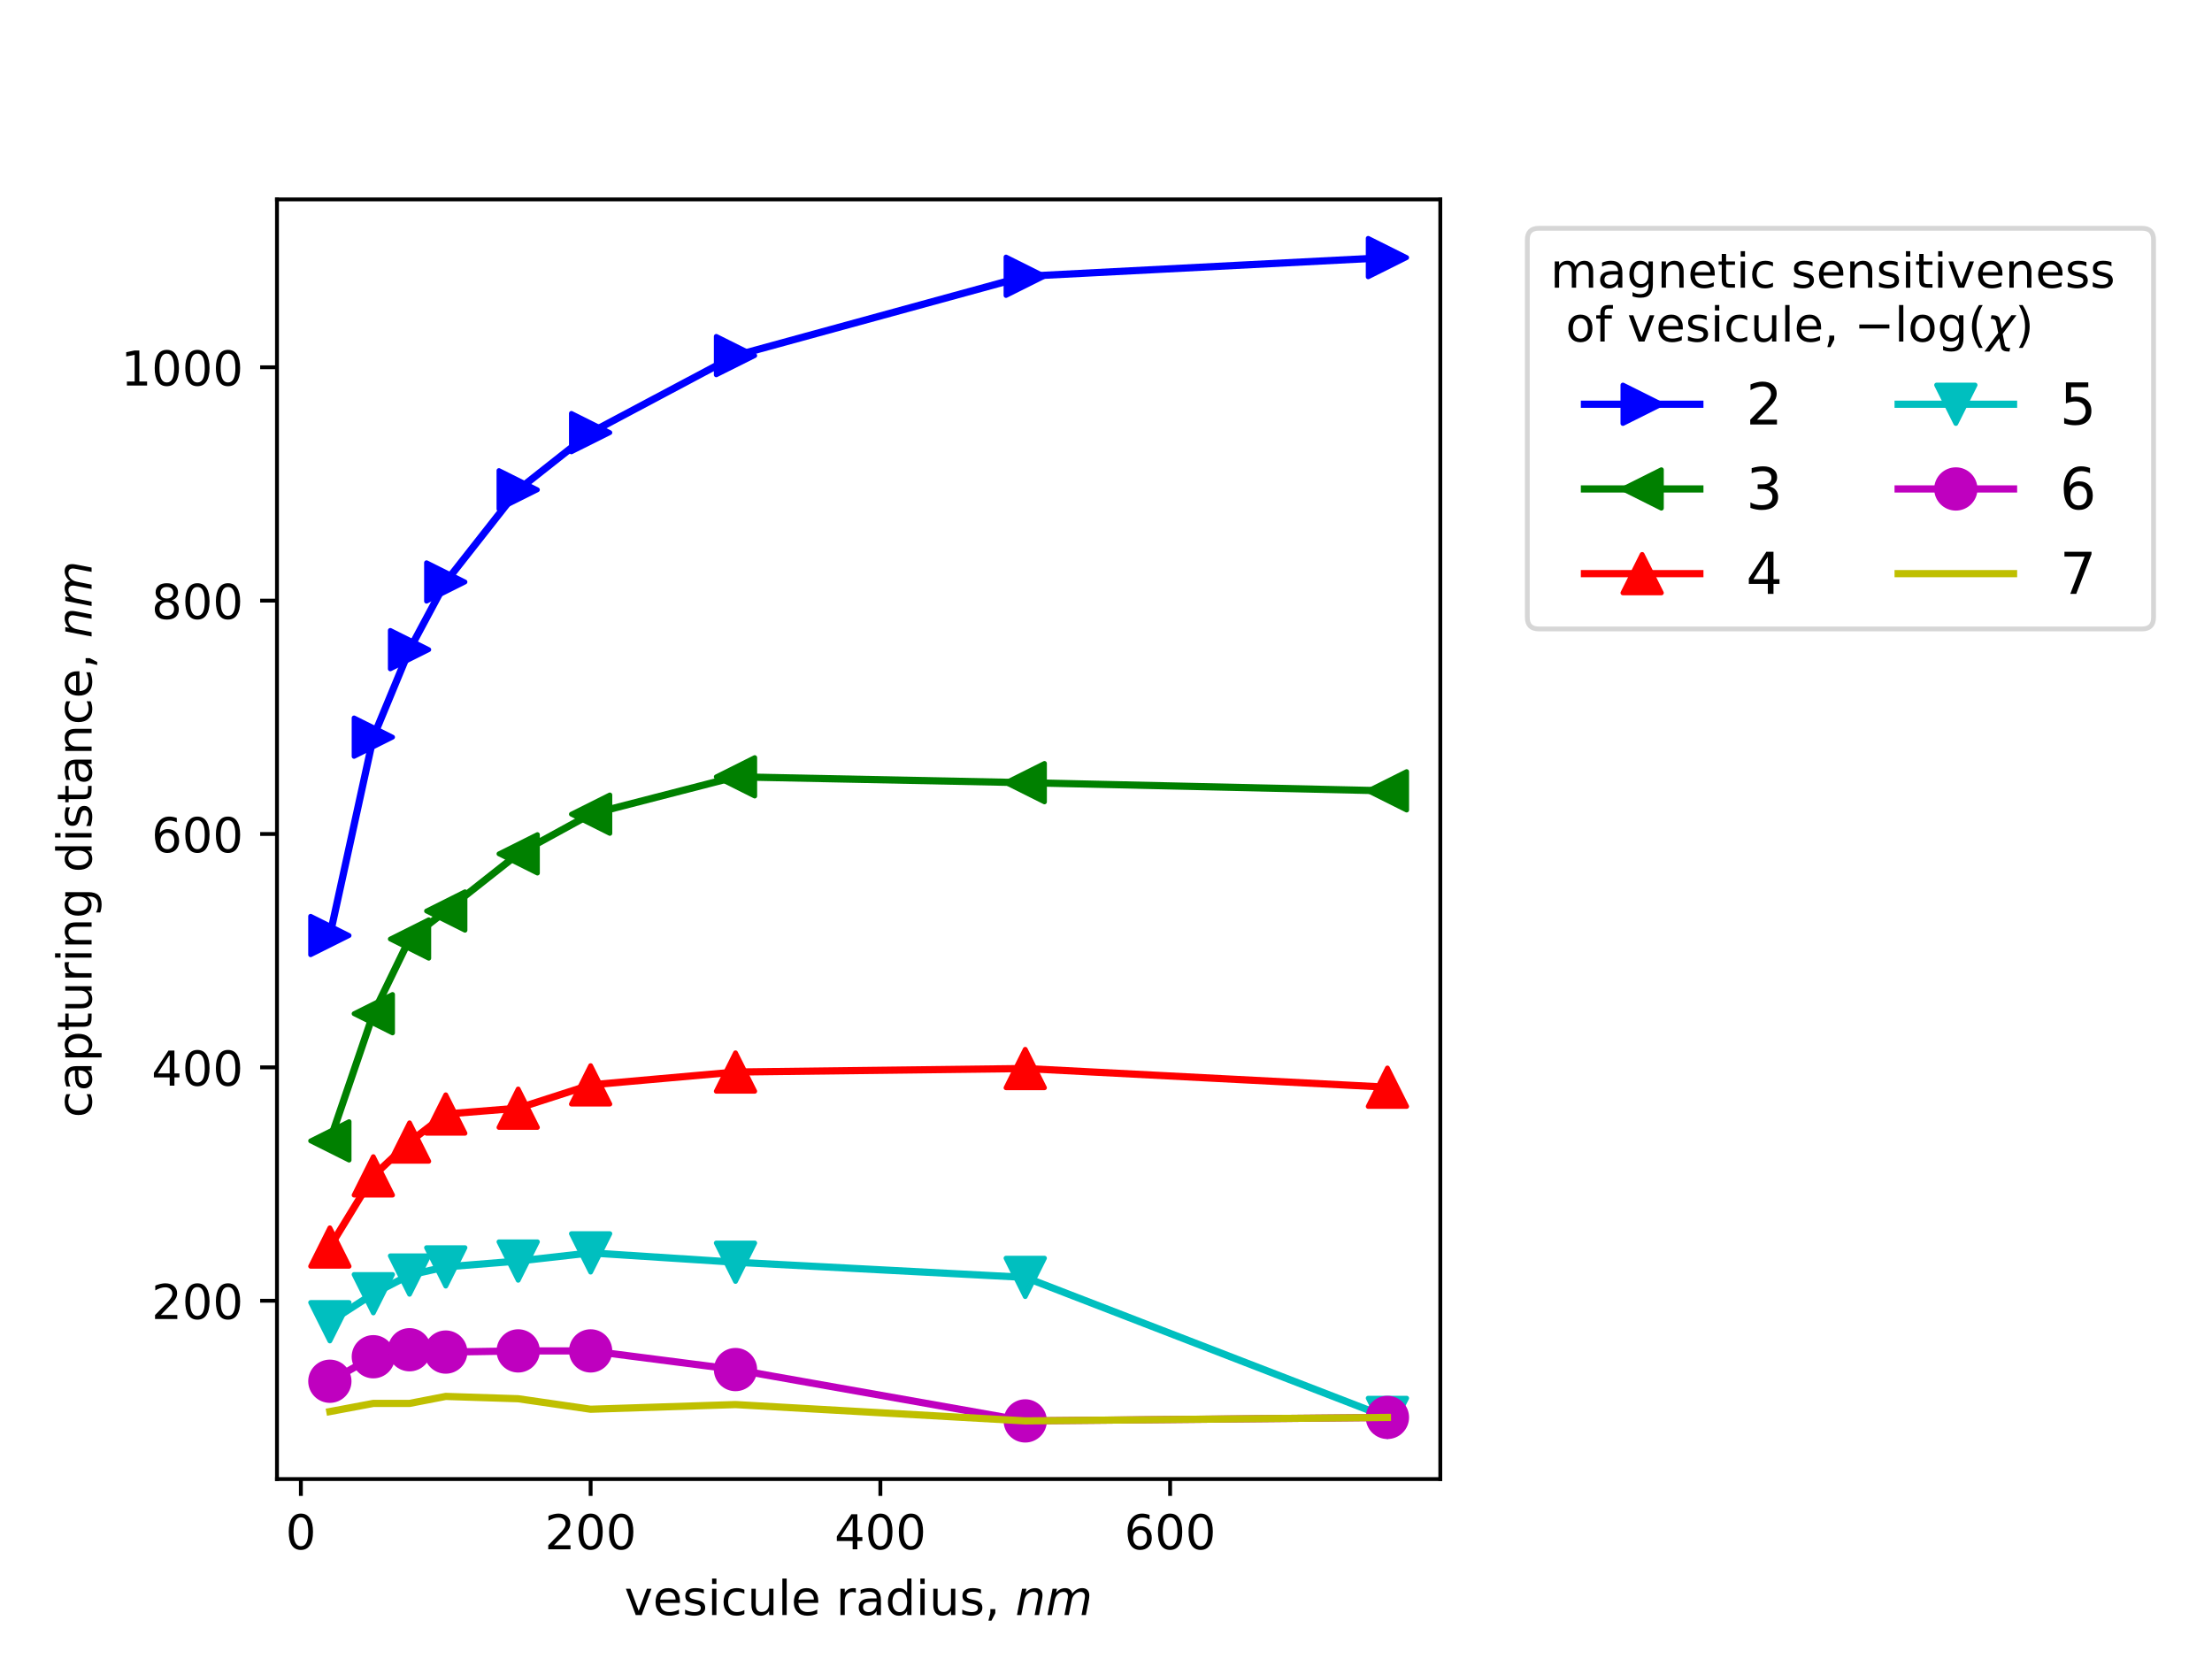 <?xml version="1.0" encoding="utf-8" standalone="no"?>
<!DOCTYPE svg PUBLIC "-//W3C//DTD SVG 1.1//EN"
  "http://www.w3.org/Graphics/SVG/1.1/DTD/svg11.dtd">
<!-- Created with matplotlib (http://matplotlib.org/) -->
<svg height="345pt" version="1.1" viewBox="0 0 460 345" width="460pt" xmlns="http://www.w3.org/2000/svg" xmlns:xlink="http://www.w3.org/1999/xlink">
 <defs>
  <style type="text/css">
*{stroke-linecap:butt;stroke-linejoin:round;}
  </style>
 </defs>
 <g id="figure_1">
  <g id="patch_1">
   <path d="M 0 345.6 
L 460.8 345.6 
L 460.8 0 
L 0 0 
z
" style="fill:#ffffff;"/>
  </g>
  <g id="axes_1">
   <g id="patch_2">
    <path d="M 57.6 307.584 
L 299.52 307.584 
L 299.52 41.472 
L 57.6 41.472 
z
" style="fill:#ffffff;"/>
   </g>
   <g id="matplotlib.axis_1">
    <g id="xtick_1">
     <g id="line2d_1">
      <defs>
       <path d="M 0 0 
L 0 3.5 
" id="m49939d6c64" style="stroke:#000000;stroke-width:0.8;"/>
      </defs>
      <g>
       <use style="stroke:#000000;stroke-width:0.8;" x="62.571" xlink:href="#m49939d6c64" y="307.584"/>
      </g>
     </g>
     <g id="text_1">
      <!-- 0 -->
      <defs>
       <path d="M 31.781 66.406 
Q 24.172 66.406 20.328 58.906 
Q 16.5 51.422 16.5 36.375 
Q 16.5 21.391 20.328 13.891 
Q 24.172 6.391 31.781 6.391 
Q 39.453 6.391 43.281 13.891 
Q 47.125 21.391 47.125 36.375 
Q 47.125 51.422 43.281 58.906 
Q 39.453 66.406 31.781 66.406 
z
M 31.781 74.219 
Q 44.047 74.219 50.516 64.516 
Q 56.984 54.828 56.984 36.375 
Q 56.984 17.969 50.516 8.266 
Q 44.047 -1.422 31.781 -1.422 
Q 19.531 -1.422 13.062 8.266 
Q 6.594 17.969 6.594 36.375 
Q 6.594 54.828 13.062 64.516 
Q 19.531 74.219 31.781 74.219 
z
" id="DejaVuSans-30"/>
      </defs>
      <g transform="translate(59.39 322.182)scale(0.1 -0.1)">
       <use xlink:href="#DejaVuSans-30"/>
      </g>
     </g>
    </g>
    <g id="xtick_2">
     <g id="line2d_2">
      <g>
       <use style="stroke:#000000;stroke-width:0.8;" x="122.825" xlink:href="#m49939d6c64" y="307.584"/>
      </g>
     </g>
     <g id="text_2">
      <!-- 200 -->
      <defs>
       <path d="M 19.188 8.297 
L 53.609 8.297 
L 53.609 0 
L 7.328 0 
L 7.328 8.297 
Q 12.938 14.109 22.625 23.891 
Q 32.328 33.688 34.812 36.531 
Q 39.547 41.844 41.422 45.531 
Q 43.312 49.219 43.312 52.781 
Q 43.312 58.594 39.234 62.25 
Q 35.156 65.922 28.609 65.922 
Q 23.969 65.922 18.812 64.312 
Q 13.672 62.703 7.812 59.422 
L 7.812 69.391 
Q 13.766 71.781 18.938 73 
Q 24.125 74.219 28.422 74.219 
Q 39.75 74.219 46.484 68.547 
Q 53.219 62.891 53.219 53.422 
Q 53.219 48.922 51.531 44.891 
Q 49.859 40.875 45.406 35.406 
Q 44.188 33.984 37.641 27.219 
Q 31.109 20.453 19.188 8.297 
z
" id="DejaVuSans-32"/>
      </defs>
      <g transform="translate(113.281 322.182)scale(0.1 -0.1)">
       <use xlink:href="#DejaVuSans-32"/>
       <use x="63.623" xlink:href="#DejaVuSans-30"/>
       <use x="127.246" xlink:href="#DejaVuSans-30"/>
      </g>
     </g>
    </g>
    <g id="xtick_3">
     <g id="line2d_3">
      <g>
       <use style="stroke:#000000;stroke-width:0.8;" x="183.079" xlink:href="#m49939d6c64" y="307.584"/>
      </g>
     </g>
     <g id="text_3">
      <!-- 400 -->
      <defs>
       <path d="M 37.797 64.312 
L 12.891 25.391 
L 37.797 25.391 
z
M 35.203 72.906 
L 47.609 72.906 
L 47.609 25.391 
L 58.016 25.391 
L 58.016 17.188 
L 47.609 17.188 
L 47.609 0 
L 37.797 0 
L 37.797 17.188 
L 4.891 17.188 
L 4.891 26.703 
z
" id="DejaVuSans-34"/>
      </defs>
      <g transform="translate(173.535 322.182)scale(0.1 -0.1)">
       <use xlink:href="#DejaVuSans-34"/>
       <use x="63.623" xlink:href="#DejaVuSans-30"/>
       <use x="127.246" xlink:href="#DejaVuSans-30"/>
      </g>
     </g>
    </g>
    <g id="xtick_4">
     <g id="line2d_4">
      <g>
       <use style="stroke:#000000;stroke-width:0.8;" x="243.333" xlink:href="#m49939d6c64" y="307.584"/>
      </g>
     </g>
     <g id="text_4">
      <!-- 600 -->
      <defs>
       <path d="M 33.016 40.375 
Q 26.375 40.375 22.484 35.828 
Q 18.609 31.297 18.609 23.391 
Q 18.609 15.531 22.484 10.953 
Q 26.375 6.391 33.016 6.391 
Q 39.656 6.391 43.531 10.953 
Q 47.406 15.531 47.406 23.391 
Q 47.406 31.297 43.531 35.828 
Q 39.656 40.375 33.016 40.375 
z
M 52.594 71.297 
L 52.594 62.312 
Q 48.875 64.062 45.094 64.984 
Q 41.312 65.922 37.594 65.922 
Q 27.828 65.922 22.672 59.328 
Q 17.531 52.734 16.797 39.406 
Q 19.672 43.656 24.016 45.922 
Q 28.375 48.188 33.594 48.188 
Q 44.578 48.188 50.953 41.516 
Q 57.328 34.859 57.328 23.391 
Q 57.328 12.156 50.688 5.359 
Q 44.047 -1.422 33.016 -1.422 
Q 20.359 -1.422 13.672 8.266 
Q 6.984 17.969 6.984 36.375 
Q 6.984 53.656 15.188 63.938 
Q 23.391 74.219 37.203 74.219 
Q 40.922 74.219 44.703 73.484 
Q 48.484 72.75 52.594 71.297 
z
" id="DejaVuSans-36"/>
      </defs>
      <g transform="translate(233.789 322.182)scale(0.1 -0.1)">
       <use xlink:href="#DejaVuSans-36"/>
       <use x="63.623" xlink:href="#DejaVuSans-30"/>
       <use x="127.246" xlink:href="#DejaVuSans-30"/>
      </g>
     </g>
    </g>
    <g id="text_5">
     <!-- vesicule radius, $ nm$ -->
     <defs>
      <path d="M 2.984 54.688 
L 12.5 54.688 
L 29.594 8.797 
L 46.688 54.688 
L 56.203 54.688 
L 35.688 0 
L 23.484 0 
z
" id="DejaVuSans-76"/>
      <path d="M 56.203 29.594 
L 56.203 25.203 
L 14.891 25.203 
Q 15.484 15.922 20.484 11.062 
Q 25.484 6.203 34.422 6.203 
Q 39.594 6.203 44.453 7.469 
Q 49.312 8.734 54.109 11.281 
L 54.109 2.781 
Q 49.266 0.734 44.188 -0.344 
Q 39.109 -1.422 33.891 -1.422 
Q 20.797 -1.422 13.156 6.188 
Q 5.516 13.812 5.516 26.812 
Q 5.516 40.234 12.766 48.109 
Q 20.016 56 32.328 56 
Q 43.359 56 49.781 48.891 
Q 56.203 41.797 56.203 29.594 
z
M 47.219 32.234 
Q 47.125 39.594 43.094 43.984 
Q 39.062 48.391 32.422 48.391 
Q 24.906 48.391 20.391 44.141 
Q 15.875 39.891 15.188 32.172 
z
" id="DejaVuSans-65"/>
      <path d="M 44.281 53.078 
L 44.281 44.578 
Q 40.484 46.531 36.375 47.5 
Q 32.281 48.484 27.875 48.484 
Q 21.188 48.484 17.844 46.438 
Q 14.5 44.391 14.5 40.281 
Q 14.5 37.156 16.891 35.375 
Q 19.281 33.594 26.516 31.984 
L 29.594 31.297 
Q 39.156 29.25 43.188 25.516 
Q 47.219 21.781 47.219 15.094 
Q 47.219 7.469 41.188 3.016 
Q 35.156 -1.422 24.609 -1.422 
Q 20.219 -1.422 15.453 -0.562 
Q 10.688 0.297 5.422 2 
L 5.422 11.281 
Q 10.406 8.688 15.234 7.391 
Q 20.062 6.109 24.812 6.109 
Q 31.156 6.109 34.562 8.281 
Q 37.984 10.453 37.984 14.406 
Q 37.984 18.062 35.516 20.016 
Q 33.062 21.969 24.703 23.781 
L 21.578 24.516 
Q 13.234 26.266 9.516 29.906 
Q 5.812 33.547 5.812 39.891 
Q 5.812 47.609 11.281 51.797 
Q 16.75 56 26.812 56 
Q 31.781 56 36.172 55.266 
Q 40.578 54.547 44.281 53.078 
z
" id="DejaVuSans-73"/>
      <path d="M 9.422 54.688 
L 18.406 54.688 
L 18.406 0 
L 9.422 0 
z
M 9.422 75.984 
L 18.406 75.984 
L 18.406 64.594 
L 9.422 64.594 
z
" id="DejaVuSans-69"/>
      <path d="M 48.781 52.594 
L 48.781 44.188 
Q 44.969 46.297 41.141 47.344 
Q 37.312 48.391 33.406 48.391 
Q 24.656 48.391 19.812 42.844 
Q 14.984 37.312 14.984 27.297 
Q 14.984 17.281 19.812 11.734 
Q 24.656 6.203 33.406 6.203 
Q 37.312 6.203 41.141 7.25 
Q 44.969 8.297 48.781 10.406 
L 48.781 2.094 
Q 45.016 0.344 40.984 -0.531 
Q 36.969 -1.422 32.422 -1.422 
Q 20.062 -1.422 12.781 6.344 
Q 5.516 14.109 5.516 27.297 
Q 5.516 40.672 12.859 48.328 
Q 20.219 56 33.016 56 
Q 37.156 56 41.109 55.141 
Q 45.062 54.297 48.781 52.594 
z
" id="DejaVuSans-63"/>
      <path d="M 8.5 21.578 
L 8.5 54.688 
L 17.484 54.688 
L 17.484 21.922 
Q 17.484 14.156 20.5 10.266 
Q 23.531 6.391 29.594 6.391 
Q 36.859 6.391 41.078 11.031 
Q 45.312 15.672 45.312 23.688 
L 45.312 54.688 
L 54.297 54.688 
L 54.297 0 
L 45.312 0 
L 45.312 8.406 
Q 42.047 3.422 37.719 1 
Q 33.406 -1.422 27.688 -1.422 
Q 18.266 -1.422 13.375 4.438 
Q 8.5 10.297 8.5 21.578 
z
M 31.109 56 
z
" id="DejaVuSans-75"/>
      <path d="M 9.422 75.984 
L 18.406 75.984 
L 18.406 0 
L 9.422 0 
z
" id="DejaVuSans-6c"/>
      <path id="DejaVuSans-20"/>
      <path d="M 41.109 46.297 
Q 39.594 47.172 37.812 47.578 
Q 36.031 48 33.891 48 
Q 26.266 48 22.188 43.047 
Q 18.109 38.094 18.109 28.812 
L 18.109 0 
L 9.078 0 
L 9.078 54.688 
L 18.109 54.688 
L 18.109 46.188 
Q 20.953 51.172 25.484 53.578 
Q 30.031 56 36.531 56 
Q 37.453 56 38.578 55.875 
Q 39.703 55.766 41.062 55.516 
z
" id="DejaVuSans-72"/>
      <path d="M 34.281 27.484 
Q 23.391 27.484 19.188 25 
Q 14.984 22.516 14.984 16.5 
Q 14.984 11.719 18.141 8.906 
Q 21.297 6.109 26.703 6.109 
Q 34.188 6.109 38.703 11.406 
Q 43.219 16.703 43.219 25.484 
L 43.219 27.484 
z
M 52.203 31.203 
L 52.203 0 
L 43.219 0 
L 43.219 8.297 
Q 40.141 3.328 35.547 0.953 
Q 30.953 -1.422 24.312 -1.422 
Q 15.922 -1.422 10.953 3.297 
Q 6 8.016 6 15.922 
Q 6 25.141 12.172 29.828 
Q 18.359 34.516 30.609 34.516 
L 43.219 34.516 
L 43.219 35.406 
Q 43.219 41.609 39.141 45 
Q 35.062 48.391 27.688 48.391 
Q 23 48.391 18.547 47.266 
Q 14.109 46.141 10.016 43.891 
L 10.016 52.203 
Q 14.938 54.109 19.578 55.047 
Q 24.219 56 28.609 56 
Q 40.484 56 46.344 49.844 
Q 52.203 43.703 52.203 31.203 
z
" id="DejaVuSans-61"/>
      <path d="M 45.406 46.391 
L 45.406 75.984 
L 54.391 75.984 
L 54.391 0 
L 45.406 0 
L 45.406 8.203 
Q 42.578 3.328 38.25 0.953 
Q 33.938 -1.422 27.875 -1.422 
Q 17.969 -1.422 11.734 6.484 
Q 5.516 14.406 5.516 27.297 
Q 5.516 40.188 11.734 48.094 
Q 17.969 56 27.875 56 
Q 33.938 56 38.25 53.625 
Q 42.578 51.266 45.406 46.391 
z
M 14.797 27.297 
Q 14.797 17.391 18.875 11.75 
Q 22.953 6.109 30.078 6.109 
Q 37.203 6.109 41.297 11.75 
Q 45.406 17.391 45.406 27.297 
Q 45.406 37.203 41.297 42.844 
Q 37.203 48.484 30.078 48.484 
Q 22.953 48.484 18.875 42.844 
Q 14.797 37.203 14.797 27.297 
z
" id="DejaVuSans-64"/>
      <path d="M 11.719 12.406 
L 22.016 12.406 
L 22.016 4 
L 14.016 -11.625 
L 7.719 -11.625 
L 11.719 4 
z
" id="DejaVuSans-2c"/>
      <path d="M 55.719 33.016 
L 49.312 0 
L 40.281 0 
L 46.688 32.672 
Q 47.125 34.969 47.359 36.719 
Q 47.609 38.484 47.609 39.5 
Q 47.609 43.609 45.016 45.891 
Q 42.438 48.188 37.797 48.188 
Q 30.562 48.188 25.344 43.375 
Q 20.125 38.578 18.5 30.328 
L 12.5 0 
L 3.516 0 
L 14.109 54.688 
L 23.094 54.688 
L 21.297 46.094 
Q 25.047 50.828 30.312 53.406 
Q 35.594 56 41.406 56 
Q 48.641 56 52.609 52.094 
Q 56.594 48.188 56.594 41.109 
Q 56.594 39.359 56.375 37.359 
Q 56.156 35.359 55.719 33.016 
z
" id="DejaVuSans-Oblique-6e"/>
      <path d="M 89.797 33.016 
L 83.406 0 
L 74.422 0 
L 80.719 32.719 
Q 81.109 34.812 81.297 36.328 
Q 81.5 37.844 81.5 38.922 
Q 81.5 43.312 79.047 45.75 
Q 76.609 48.188 72.219 48.188 
Q 65.672 48.188 60.547 43.281 
Q 55.422 38.375 53.906 30.516 
L 47.906 0 
L 38.922 0 
L 45.312 32.719 
Q 45.703 34.516 45.891 36.047 
Q 46.094 37.594 46.094 38.812 
Q 46.094 43.266 43.656 45.719 
Q 41.219 48.188 36.922 48.188 
Q 30.281 48.188 25.141 43.281 
Q 20.016 38.375 18.5 30.516 
L 12.5 0 
L 3.516 0 
L 14.203 54.688 
L 23.188 54.688 
L 21.484 46.188 
Q 25.141 50.984 30.047 53.484 
Q 34.969 56 40.578 56 
Q 46.531 56 50.359 52.875 
Q 54.203 49.75 54.984 44.188 
Q 59.078 49.953 64.469 52.969 
Q 69.875 56 75.875 56 
Q 82.906 56 86.734 51.953 
Q 90.578 47.906 90.578 40.484 
Q 90.578 38.875 90.375 36.938 
Q 90.188 35.016 89.797 33.016 
z
" id="DejaVuSans-Oblique-6d"/>
     </defs>
     <g transform="translate(129.86 335.861)scale(0.1 -0.1)">
      <use transform="translate(0 0.016)" xlink:href="#DejaVuSans-76"/>
      <use transform="translate(59.18 0.016)" xlink:href="#DejaVuSans-65"/>
      <use transform="translate(120.703 0.016)" xlink:href="#DejaVuSans-73"/>
      <use transform="translate(172.803 0.016)" xlink:href="#DejaVuSans-69"/>
      <use transform="translate(200.586 0.016)" xlink:href="#DejaVuSans-63"/>
      <use transform="translate(255.566 0.016)" xlink:href="#DejaVuSans-75"/>
      <use transform="translate(318.945 0.016)" xlink:href="#DejaVuSans-6c"/>
      <use transform="translate(346.729 0.016)" xlink:href="#DejaVuSans-65"/>
      <use transform="translate(408.252 0.016)" xlink:href="#DejaVuSans-20"/>
      <use transform="translate(440.039 0.016)" xlink:href="#DejaVuSans-72"/>
      <use transform="translate(481.152 0.016)" xlink:href="#DejaVuSans-61"/>
      <use transform="translate(542.432 0.016)" xlink:href="#DejaVuSans-64"/>
      <use transform="translate(605.908 0.016)" xlink:href="#DejaVuSans-69"/>
      <use transform="translate(633.691 0.016)" xlink:href="#DejaVuSans-75"/>
      <use transform="translate(697.07 0.016)" xlink:href="#DejaVuSans-73"/>
      <use transform="translate(749.17 0.016)" xlink:href="#DejaVuSans-2c"/>
      <use transform="translate(780.957 0.016)" xlink:href="#DejaVuSans-20"/>
      <use transform="translate(812.744 0.016)" xlink:href="#DejaVuSans-Oblique-6e"/>
      <use transform="translate(876.123 0.016)" xlink:href="#DejaVuSans-Oblique-6d"/>
     </g>
    </g>
   </g>
   <g id="matplotlib.axis_2">
    <g id="ytick_1">
     <g id="line2d_5">
      <defs>
       <path d="M 0 0 
L -3.5 0 
" id="mcdc85569a2" style="stroke:#000000;stroke-width:0.8;"/>
      </defs>
      <g>
       <use style="stroke:#000000;stroke-width:0.8;" x="57.6" xlink:href="#mcdc85569a2" y="270.495"/>
      </g>
     </g>
     <g id="text_6">
      <!-- 200 -->
      <g transform="translate(31.512 274.294)scale(0.1 -0.1)">
       <use xlink:href="#DejaVuSans-32"/>
       <use x="63.623" xlink:href="#DejaVuSans-30"/>
       <use x="127.246" xlink:href="#DejaVuSans-30"/>
      </g>
     </g>
    </g>
    <g id="ytick_2">
     <g id="line2d_6">
      <g>
       <use style="stroke:#000000;stroke-width:0.8;" x="57.6" xlink:href="#mcdc85569a2" y="221.966"/>
      </g>
     </g>
     <g id="text_7">
      <!-- 400 -->
      <g transform="translate(31.512 225.765)scale(0.1 -0.1)">
       <use xlink:href="#DejaVuSans-34"/>
       <use x="63.623" xlink:href="#DejaVuSans-30"/>
       <use x="127.246" xlink:href="#DejaVuSans-30"/>
      </g>
     </g>
    </g>
    <g id="ytick_3">
     <g id="line2d_7">
      <g>
       <use style="stroke:#000000;stroke-width:0.8;" x="57.6" xlink:href="#mcdc85569a2" y="173.436"/>
      </g>
     </g>
     <g id="text_8">
      <!-- 600 -->
      <g transform="translate(31.512 177.235)scale(0.1 -0.1)">
       <use xlink:href="#DejaVuSans-36"/>
       <use x="63.623" xlink:href="#DejaVuSans-30"/>
       <use x="127.246" xlink:href="#DejaVuSans-30"/>
      </g>
     </g>
    </g>
    <g id="ytick_4">
     <g id="line2d_8">
      <g>
       <use style="stroke:#000000;stroke-width:0.8;" x="57.6" xlink:href="#mcdc85569a2" y="124.906"/>
      </g>
     </g>
     <g id="text_9">
      <!-- 800 -->
      <defs>
       <path d="M 31.781 34.625 
Q 24.75 34.625 20.719 30.859 
Q 16.703 27.094 16.703 20.516 
Q 16.703 13.922 20.719 10.156 
Q 24.75 6.391 31.781 6.391 
Q 38.812 6.391 42.859 10.172 
Q 46.922 13.969 46.922 20.516 
Q 46.922 27.094 42.891 30.859 
Q 38.875 34.625 31.781 34.625 
z
M 21.922 38.812 
Q 15.578 40.375 12.031 44.719 
Q 8.5 49.078 8.5 55.328 
Q 8.5 64.062 14.719 69.141 
Q 20.953 74.219 31.781 74.219 
Q 42.672 74.219 48.875 69.141 
Q 55.078 64.062 55.078 55.328 
Q 55.078 49.078 51.531 44.719 
Q 48 40.375 41.703 38.812 
Q 48.828 37.156 52.797 32.312 
Q 56.781 27.484 56.781 20.516 
Q 56.781 9.906 50.312 4.234 
Q 43.844 -1.422 31.781 -1.422 
Q 19.734 -1.422 13.25 4.234 
Q 6.781 9.906 6.781 20.516 
Q 6.781 27.484 10.781 32.312 
Q 14.797 37.156 21.922 38.812 
z
M 18.312 54.391 
Q 18.312 48.734 21.844 45.562 
Q 25.391 42.391 31.781 42.391 
Q 38.141 42.391 41.719 45.562 
Q 45.312 48.734 45.312 54.391 
Q 45.312 60.062 41.719 63.234 
Q 38.141 66.406 31.781 66.406 
Q 25.391 66.406 21.844 63.234 
Q 18.312 60.062 18.312 54.391 
z
" id="DejaVuSans-38"/>
      </defs>
      <g transform="translate(31.512 128.706)scale(0.1 -0.1)">
       <use xlink:href="#DejaVuSans-38"/>
       <use x="63.623" xlink:href="#DejaVuSans-30"/>
       <use x="127.246" xlink:href="#DejaVuSans-30"/>
      </g>
     </g>
    </g>
    <g id="ytick_5">
     <g id="line2d_9">
      <g>
       <use style="stroke:#000000;stroke-width:0.8;" x="57.6" xlink:href="#mcdc85569a2" y="76.377"/>
      </g>
     </g>
     <g id="text_10">
      <!-- 1000 -->
      <defs>
       <path d="M 12.406 8.297 
L 28.516 8.297 
L 28.516 63.922 
L 10.984 60.406 
L 10.984 69.391 
L 28.422 72.906 
L 38.281 72.906 
L 38.281 8.297 
L 54.391 8.297 
L 54.391 0 
L 12.406 0 
z
" id="DejaVuSans-31"/>
      </defs>
      <g transform="translate(25.15 80.176)scale(0.1 -0.1)">
       <use xlink:href="#DejaVuSans-31"/>
       <use x="63.623" xlink:href="#DejaVuSans-30"/>
       <use x="127.246" xlink:href="#DejaVuSans-30"/>
       <use x="190.869" xlink:href="#DejaVuSans-30"/>
      </g>
     </g>
    </g>
    <g id="text_11">
     <!-- capturing distance, $ nm$ -->
     <defs>
      <path d="M 18.109 8.203 
L 18.109 -20.797 
L 9.078 -20.797 
L 9.078 54.688 
L 18.109 54.688 
L 18.109 46.391 
Q 20.953 51.266 25.266 53.625 
Q 29.594 56 35.594 56 
Q 45.562 56 51.781 48.094 
Q 58.016 40.188 58.016 27.297 
Q 58.016 14.406 51.781 6.484 
Q 45.562 -1.422 35.594 -1.422 
Q 29.594 -1.422 25.266 0.953 
Q 20.953 3.328 18.109 8.203 
z
M 48.688 27.297 
Q 48.688 37.203 44.609 42.844 
Q 40.531 48.484 33.406 48.484 
Q 26.266 48.484 22.188 42.844 
Q 18.109 37.203 18.109 27.297 
Q 18.109 17.391 22.188 11.75 
Q 26.266 6.109 33.406 6.109 
Q 40.531 6.109 44.609 11.75 
Q 48.688 17.391 48.688 27.297 
z
" id="DejaVuSans-70"/>
      <path d="M 18.312 70.219 
L 18.312 54.688 
L 36.812 54.688 
L 36.812 47.703 
L 18.312 47.703 
L 18.312 18.016 
Q 18.312 11.328 20.141 9.422 
Q 21.969 7.516 27.594 7.516 
L 36.812 7.516 
L 36.812 0 
L 27.594 0 
Q 17.188 0 13.234 3.875 
Q 9.281 7.766 9.281 18.016 
L 9.281 47.703 
L 2.688 47.703 
L 2.688 54.688 
L 9.281 54.688 
L 9.281 70.219 
z
" id="DejaVuSans-74"/>
      <path d="M 54.891 33.016 
L 54.891 0 
L 45.906 0 
L 45.906 32.719 
Q 45.906 40.484 42.875 44.328 
Q 39.844 48.188 33.797 48.188 
Q 26.516 48.188 22.312 43.547 
Q 18.109 38.922 18.109 30.906 
L 18.109 0 
L 9.078 0 
L 9.078 54.688 
L 18.109 54.688 
L 18.109 46.188 
Q 21.344 51.125 25.703 53.562 
Q 30.078 56 35.797 56 
Q 45.219 56 50.047 50.172 
Q 54.891 44.344 54.891 33.016 
z
" id="DejaVuSans-6e"/>
      <path d="M 45.406 27.984 
Q 45.406 37.75 41.375 43.109 
Q 37.359 48.484 30.078 48.484 
Q 22.859 48.484 18.828 43.109 
Q 14.797 37.75 14.797 27.984 
Q 14.797 18.266 18.828 12.891 
Q 22.859 7.516 30.078 7.516 
Q 37.359 7.516 41.375 12.891 
Q 45.406 18.266 45.406 27.984 
z
M 54.391 6.781 
Q 54.391 -7.172 48.188 -13.984 
Q 42 -20.797 29.203 -20.797 
Q 24.469 -20.797 20.266 -20.094 
Q 16.062 -19.391 12.109 -17.922 
L 12.109 -9.188 
Q 16.062 -11.328 19.922 -12.344 
Q 23.781 -13.375 27.781 -13.375 
Q 36.625 -13.375 41.016 -8.766 
Q 45.406 -4.156 45.406 5.172 
L 45.406 9.625 
Q 42.625 4.781 38.281 2.391 
Q 33.938 0 27.875 0 
Q 17.828 0 11.672 7.656 
Q 5.516 15.328 5.516 27.984 
Q 5.516 40.672 11.672 48.328 
Q 17.828 56 27.875 56 
Q 33.938 56 38.281 53.609 
Q 42.625 51.219 45.406 46.391 
L 45.406 54.688 
L 54.391 54.688 
z
" id="DejaVuSans-67"/>
     </defs>
     <g transform="translate(19.05 232.428)rotate(-90)scale(0.1 -0.1)">
      <use transform="translate(0 0.016)" xlink:href="#DejaVuSans-63"/>
      <use transform="translate(54.98 0.016)" xlink:href="#DejaVuSans-61"/>
      <use transform="translate(116.26 0.016)" xlink:href="#DejaVuSans-70"/>
      <use transform="translate(179.736 0.016)" xlink:href="#DejaVuSans-74"/>
      <use transform="translate(218.945 0.016)" xlink:href="#DejaVuSans-75"/>
      <use transform="translate(282.324 0.016)" xlink:href="#DejaVuSans-72"/>
      <use transform="translate(323.438 0.016)" xlink:href="#DejaVuSans-69"/>
      <use transform="translate(351.221 0.016)" xlink:href="#DejaVuSans-6e"/>
      <use transform="translate(414.6 0.016)" xlink:href="#DejaVuSans-67"/>
      <use transform="translate(478.076 0.016)" xlink:href="#DejaVuSans-20"/>
      <use transform="translate(509.863 0.016)" xlink:href="#DejaVuSans-64"/>
      <use transform="translate(573.34 0.016)" xlink:href="#DejaVuSans-69"/>
      <use transform="translate(601.123 0.016)" xlink:href="#DejaVuSans-73"/>
      <use transform="translate(653.223 0.016)" xlink:href="#DejaVuSans-74"/>
      <use transform="translate(692.432 0.016)" xlink:href="#DejaVuSans-61"/>
      <use transform="translate(753.711 0.016)" xlink:href="#DejaVuSans-6e"/>
      <use transform="translate(817.09 0.016)" xlink:href="#DejaVuSans-63"/>
      <use transform="translate(872.07 0.016)" xlink:href="#DejaVuSans-65"/>
      <use transform="translate(933.594 0.016)" xlink:href="#DejaVuSans-2c"/>
      <use transform="translate(965.381 0.016)" xlink:href="#DejaVuSans-20"/>
      <use transform="translate(997.168 0.016)" xlink:href="#DejaVuSans-Oblique-6e"/>
      <use transform="translate(1060.547 0.016)" xlink:href="#DejaVuSans-Oblique-6d"/>
     </g>
    </g>
   </g>
   <g id="line2d_10">
    <path clip-path="url(#pbbbbc2bf25)" d="M 68.596 194.546 
L 77.634 153.296 
L 85.166 135.098 
L 92.698 121.024 
L 107.761 101.855 
L 122.825 89.965 
L 152.952 73.95 
L 213.206 57.45 
L 288.524 53.568 
" style="fill:none;stroke:#0000ff;stroke-linecap:square;stroke-width:1.5;"/>
    <defs>
     <path d="M 4 0 
L -4 -4 
L -4 4 
z
" id="mc44eaeaa41" style="stroke:#0000ff;stroke-linejoin:miter;"/>
    </defs>
    <g clip-path="url(#pbbbbc2bf25)">
     <use style="fill:#0000ff;stroke:#0000ff;stroke-linejoin:miter;" x="68.596" xlink:href="#mc44eaeaa41" y="194.546"/>
     <use style="fill:#0000ff;stroke:#0000ff;stroke-linejoin:miter;" x="77.634" xlink:href="#mc44eaeaa41" y="153.296"/>
     <use style="fill:#0000ff;stroke:#0000ff;stroke-linejoin:miter;" x="85.166" xlink:href="#mc44eaeaa41" y="135.098"/>
     <use style="fill:#0000ff;stroke:#0000ff;stroke-linejoin:miter;" x="92.698" xlink:href="#mc44eaeaa41" y="121.024"/>
     <use style="fill:#0000ff;stroke:#0000ff;stroke-linejoin:miter;" x="107.761" xlink:href="#mc44eaeaa41" y="101.855"/>
     <use style="fill:#0000ff;stroke:#0000ff;stroke-linejoin:miter;" x="122.825" xlink:href="#mc44eaeaa41" y="89.965"/>
     <use style="fill:#0000ff;stroke:#0000ff;stroke-linejoin:miter;" x="152.952" xlink:href="#mc44eaeaa41" y="73.95"/>
     <use style="fill:#0000ff;stroke:#0000ff;stroke-linejoin:miter;" x="213.206" xlink:href="#mc44eaeaa41" y="57.45"/>
     <use style="fill:#0000ff;stroke:#0000ff;stroke-linejoin:miter;" x="288.524" xlink:href="#mc44eaeaa41" y="53.568"/>
    </g>
   </g>
   <g id="line2d_11">
    <path clip-path="url(#pbbbbc2bf25)" d="M 68.596 237.252 
L 77.634 210.804 
L 85.166 195.274 
L 92.698 189.451 
L 107.761 177.561 
L 122.825 169.311 
L 152.952 161.546 
L 213.206 162.76 
L 288.524 164.458 
" style="fill:none;stroke:#008000;stroke-linecap:square;stroke-width:1.5;"/>
    <defs>
     <path d="M -4 -0 
L 4 4 
L 4 -4 
z
" id="m2fc89a2cd6" style="stroke:#008000;stroke-linejoin:miter;"/>
    </defs>
    <g clip-path="url(#pbbbbc2bf25)">
     <use style="fill:#008000;stroke:#008000;stroke-linejoin:miter;" x="68.596" xlink:href="#m2fc89a2cd6" y="237.252"/>
     <use style="fill:#008000;stroke:#008000;stroke-linejoin:miter;" x="77.634" xlink:href="#m2fc89a2cd6" y="210.804"/>
     <use style="fill:#008000;stroke:#008000;stroke-linejoin:miter;" x="85.166" xlink:href="#m2fc89a2cd6" y="195.274"/>
     <use style="fill:#008000;stroke:#008000;stroke-linejoin:miter;" x="92.698" xlink:href="#m2fc89a2cd6" y="189.451"/>
     <use style="fill:#008000;stroke:#008000;stroke-linejoin:miter;" x="107.761" xlink:href="#m2fc89a2cd6" y="177.561"/>
     <use style="fill:#008000;stroke:#008000;stroke-linejoin:miter;" x="122.825" xlink:href="#m2fc89a2cd6" y="169.311"/>
     <use style="fill:#008000;stroke:#008000;stroke-linejoin:miter;" x="152.952" xlink:href="#m2fc89a2cd6" y="161.546"/>
     <use style="fill:#008000;stroke:#008000;stroke-linejoin:miter;" x="213.206" xlink:href="#m2fc89a2cd6" y="162.76"/>
     <use style="fill:#008000;stroke:#008000;stroke-linejoin:miter;" x="288.524" xlink:href="#m2fc89a2cd6" y="164.458"/>
    </g>
   </g>
   <g id="line2d_12">
    <path clip-path="url(#pbbbbc2bf25)" d="M 68.596 259.333 
L 77.634 244.532 
L 85.166 237.495 
L 92.698 231.672 
L 107.761 230.458 
L 122.825 225.605 
L 152.952 222.936 
L 213.206 222.208 
L 288.524 226.091 
" style="fill:none;stroke:#ff0000;stroke-linecap:square;stroke-width:1.5;"/>
    <defs>
     <path d="M 0 -4 
L -4 4 
L 4 4 
z
" id="mee6bb9eb2f" style="stroke:#ff0000;stroke-linejoin:miter;"/>
    </defs>
    <g clip-path="url(#pbbbbc2bf25)">
     <use style="fill:#ff0000;stroke:#ff0000;stroke-linejoin:miter;" x="68.596" xlink:href="#mee6bb9eb2f" y="259.333"/>
     <use style="fill:#ff0000;stroke:#ff0000;stroke-linejoin:miter;" x="77.634" xlink:href="#mee6bb9eb2f" y="244.532"/>
     <use style="fill:#ff0000;stroke:#ff0000;stroke-linejoin:miter;" x="85.166" xlink:href="#mee6bb9eb2f" y="237.495"/>
     <use style="fill:#ff0000;stroke:#ff0000;stroke-linejoin:miter;" x="92.698" xlink:href="#mee6bb9eb2f" y="231.672"/>
     <use style="fill:#ff0000;stroke:#ff0000;stroke-linejoin:miter;" x="107.761" xlink:href="#mee6bb9eb2f" y="230.458"/>
     <use style="fill:#ff0000;stroke:#ff0000;stroke-linejoin:miter;" x="122.825" xlink:href="#mee6bb9eb2f" y="225.605"/>
     <use style="fill:#ff0000;stroke:#ff0000;stroke-linejoin:miter;" x="152.952" xlink:href="#mee6bb9eb2f" y="222.936"/>
     <use style="fill:#ff0000;stroke:#ff0000;stroke-linejoin:miter;" x="213.206" xlink:href="#mee6bb9eb2f" y="222.208"/>
     <use style="fill:#ff0000;stroke:#ff0000;stroke-linejoin:miter;" x="288.524" xlink:href="#mee6bb9eb2f" y="226.091"/>
    </g>
   </g>
   <g id="line2d_13">
    <path clip-path="url(#pbbbbc2bf25)" d="M 68.596 274.863 
L 77.634 269.039 
L 85.166 265.157 
L 92.698 263.458 
L 107.761 262.245 
L 122.825 260.547 
L 152.952 262.488 
L 213.206 265.642 
L 288.524 294.76 
" style="fill:none;stroke:#00bfbf;stroke-linecap:square;stroke-width:1.5;"/>
    <defs>
     <path d="M -0 4 
L 4 -4 
L -4 -4 
z
" id="m90bc042bb0" style="stroke:#00bfbf;stroke-linejoin:miter;"/>
    </defs>
    <g clip-path="url(#pbbbbc2bf25)">
     <use style="fill:#00bfbf;stroke:#00bfbf;stroke-linejoin:miter;" x="68.596" xlink:href="#m90bc042bb0" y="274.863"/>
     <use style="fill:#00bfbf;stroke:#00bfbf;stroke-linejoin:miter;" x="77.634" xlink:href="#m90bc042bb0" y="269.039"/>
     <use style="fill:#00bfbf;stroke:#00bfbf;stroke-linejoin:miter;" x="85.166" xlink:href="#m90bc042bb0" y="265.157"/>
     <use style="fill:#00bfbf;stroke:#00bfbf;stroke-linejoin:miter;" x="92.698" xlink:href="#m90bc042bb0" y="263.458"/>
     <use style="fill:#00bfbf;stroke:#00bfbf;stroke-linejoin:miter;" x="107.761" xlink:href="#m90bc042bb0" y="262.245"/>
     <use style="fill:#00bfbf;stroke:#00bfbf;stroke-linejoin:miter;" x="122.825" xlink:href="#m90bc042bb0" y="260.547"/>
     <use style="fill:#00bfbf;stroke:#00bfbf;stroke-linejoin:miter;" x="152.952" xlink:href="#m90bc042bb0" y="262.488"/>
     <use style="fill:#00bfbf;stroke:#00bfbf;stroke-linejoin:miter;" x="213.206" xlink:href="#m90bc042bb0" y="265.642"/>
     <use style="fill:#00bfbf;stroke:#00bfbf;stroke-linejoin:miter;" x="288.524" xlink:href="#m90bc042bb0" y="294.76"/>
    </g>
   </g>
   <g id="line2d_14">
    <path clip-path="url(#pbbbbc2bf25)" d="M 68.596 287.238 
L 77.634 282.142 
L 85.166 280.686 
L 92.698 281.172 
L 107.761 280.929 
L 122.825 280.929 
L 152.952 284.811 
L 213.206 295.488 
L 288.524 294.76 
" style="fill:none;stroke:#bf00bf;stroke-linecap:square;stroke-width:1.5;"/>
    <defs>
     <path d="M 0 4 
C 1.061 4 2.078 3.579 2.828 2.828 
C 3.579 2.078 4 1.061 4 0 
C 4 -1.061 3.579 -2.078 2.828 -2.828 
C 2.078 -3.579 1.061 -4 0 -4 
C -1.061 -4 -2.078 -3.579 -2.828 -2.828 
C -3.579 -2.078 -4 -1.061 -4 0 
C -4 1.061 -3.579 2.078 -2.828 2.828 
C -2.078 3.579 -1.061 4 0 4 
z
" id="m9f7005b13b" style="stroke:#bf00bf;"/>
    </defs>
    <g clip-path="url(#pbbbbc2bf25)">
     <use style="fill:#bf00bf;stroke:#bf00bf;" x="68.596" xlink:href="#m9f7005b13b" y="287.238"/>
     <use style="fill:#bf00bf;stroke:#bf00bf;" x="77.634" xlink:href="#m9f7005b13b" y="282.142"/>
     <use style="fill:#bf00bf;stroke:#bf00bf;" x="85.166" xlink:href="#m9f7005b13b" y="280.686"/>
     <use style="fill:#bf00bf;stroke:#bf00bf;" x="92.698" xlink:href="#m9f7005b13b" y="281.172"/>
     <use style="fill:#bf00bf;stroke:#bf00bf;" x="107.761" xlink:href="#m9f7005b13b" y="280.929"/>
     <use style="fill:#bf00bf;stroke:#bf00bf;" x="122.825" xlink:href="#m9f7005b13b" y="280.929"/>
     <use style="fill:#bf00bf;stroke:#bf00bf;" x="152.952" xlink:href="#m9f7005b13b" y="284.811"/>
     <use style="fill:#bf00bf;stroke:#bf00bf;" x="213.206" xlink:href="#m9f7005b13b" y="295.488"/>
     <use style="fill:#bf00bf;stroke:#bf00bf;" x="288.524" xlink:href="#m9f7005b13b" y="294.76"/>
    </g>
   </g>
   <g id="line2d_15">
    <path clip-path="url(#pbbbbc2bf25)" d="M 68.596 293.547 
L 77.634 291.848 
L 85.166 291.848 
L 92.698 290.392 
L 107.761 290.878 
L 122.825 293.062 
L 152.952 292.091 
L 213.206 295.488 
L 288.524 294.76 
" style="fill:none;stroke:#bfbf00;stroke-linecap:square;stroke-width:1.5;"/>
    <defs>
     <path d="M -0.5 0.5 
L 0.5 0.5 
L 0.5 -0.5 
L -0.5 -0.5 
z
" id="ma23495fe2c"/>
    </defs>
    <g clip-path="url(#pbbbbc2bf25)">
     <use style="fill:#bfbf00;" x="68.596" xlink:href="#ma23495fe2c" y="293.547"/>
     <use style="fill:#bfbf00;" x="77.634" xlink:href="#ma23495fe2c" y="291.848"/>
     <use style="fill:#bfbf00;" x="85.166" xlink:href="#ma23495fe2c" y="291.848"/>
     <use style="fill:#bfbf00;" x="92.698" xlink:href="#ma23495fe2c" y="290.392"/>
     <use style="fill:#bfbf00;" x="107.761" xlink:href="#ma23495fe2c" y="290.878"/>
     <use style="fill:#bfbf00;" x="122.825" xlink:href="#ma23495fe2c" y="293.062"/>
     <use style="fill:#bfbf00;" x="152.952" xlink:href="#ma23495fe2c" y="292.091"/>
     <use style="fill:#bfbf00;" x="213.206" xlink:href="#ma23495fe2c" y="295.488"/>
     <use style="fill:#bfbf00;" x="288.524" xlink:href="#ma23495fe2c" y="294.76"/>
    </g>
   </g>
   <g id="patch_3">
    <path d="M 57.6 307.584 
L 57.6 41.472 
" style="fill:none;stroke:#000000;stroke-linecap:square;stroke-linejoin:miter;stroke-width:0.8;"/>
   </g>
   <g id="patch_4">
    <path d="M 299.52 307.584 
L 299.52 41.472 
" style="fill:none;stroke:#000000;stroke-linecap:square;stroke-linejoin:miter;stroke-width:0.8;"/>
   </g>
   <g id="patch_5">
    <path d="M 57.6 307.584 
L 299.52 307.584 
" style="fill:none;stroke:#000000;stroke-linecap:square;stroke-linejoin:miter;stroke-width:0.8;"/>
   </g>
   <g id="patch_6">
    <path d="M 57.6 41.472 
L 299.52 41.472 
" style="fill:none;stroke:#000000;stroke-linecap:square;stroke-linejoin:miter;stroke-width:0.8;"/>
   </g>
   <g id="legend_1">
    <g id="patch_7">
     <path d="M 320.016 130.791 
L 445.444 130.791 
Q 447.844 130.791 447.844 128.391 
L 447.844 49.872 
Q 447.844 47.472 445.444 47.472 
L 320.016 47.472 
Q 317.616 47.472 317.616 49.872 
L 317.616 128.391 
Q 317.616 130.791 320.016 130.791 
z
" style="fill:#ffffff;opacity:0.8;stroke:#cccccc;stroke-linejoin:miter;"/>
    </g>
    <g id="text_12">
     <!-- magnetic sensitiveness  -->
     <defs>
      <path d="M 52 44.188 
Q 55.375 50.25 60.062 53.125 
Q 64.75 56 71.094 56 
Q 79.641 56 84.281 50.016 
Q 88.922 44.047 88.922 33.016 
L 88.922 0 
L 79.891 0 
L 79.891 32.719 
Q 79.891 40.578 77.094 44.375 
Q 74.312 48.188 68.609 48.188 
Q 61.625 48.188 57.562 43.547 
Q 53.516 38.922 53.516 30.906 
L 53.516 0 
L 44.484 0 
L 44.484 32.719 
Q 44.484 40.625 41.703 44.406 
Q 38.922 48.188 33.109 48.188 
Q 26.219 48.188 22.156 43.531 
Q 18.109 38.875 18.109 30.906 
L 18.109 0 
L 9.078 0 
L 9.078 54.688 
L 18.109 54.688 
L 18.109 46.188 
Q 21.188 51.219 25.484 53.609 
Q 29.781 56 35.688 56 
Q 41.656 56 45.828 52.969 
Q 50 49.953 52 44.188 
z
" id="DejaVuSans-6d"/>
     </defs>
     <g transform="translate(322.416 59.83)scale(0.1 -0.1)">
      <use xlink:href="#DejaVuSans-6d"/>
      <use x="97.412" xlink:href="#DejaVuSans-61"/>
      <use x="158.691" xlink:href="#DejaVuSans-67"/>
      <use x="222.168" xlink:href="#DejaVuSans-6e"/>
      <use x="285.547" xlink:href="#DejaVuSans-65"/>
      <use x="347.07" xlink:href="#DejaVuSans-74"/>
      <use x="386.279" xlink:href="#DejaVuSans-69"/>
      <use x="414.062" xlink:href="#DejaVuSans-63"/>
      <use x="469.043" xlink:href="#DejaVuSans-20"/>
      <use x="500.83" xlink:href="#DejaVuSans-73"/>
      <use x="552.93" xlink:href="#DejaVuSans-65"/>
      <use x="614.453" xlink:href="#DejaVuSans-6e"/>
      <use x="677.832" xlink:href="#DejaVuSans-73"/>
      <use x="729.932" xlink:href="#DejaVuSans-69"/>
      <use x="757.715" xlink:href="#DejaVuSans-74"/>
      <use x="796.924" xlink:href="#DejaVuSans-69"/>
      <use x="824.707" xlink:href="#DejaVuSans-76"/>
      <use x="883.887" xlink:href="#DejaVuSans-65"/>
      <use x="945.41" xlink:href="#DejaVuSans-6e"/>
      <use x="1008.789" xlink:href="#DejaVuSans-65"/>
      <use x="1070.312" xlink:href="#DejaVuSans-73"/>
      <use x="1122.412" xlink:href="#DejaVuSans-73"/>
      <use x="1174.512" xlink:href="#DejaVuSans-20"/>
     </g>
     <!--  of vesicule, $ -\log(\chi)$ -->
     <defs>
      <path d="M 30.609 48.391 
Q 23.391 48.391 19.188 42.75 
Q 14.984 37.109 14.984 27.297 
Q 14.984 17.484 19.156 11.844 
Q 23.344 6.203 30.609 6.203 
Q 37.797 6.203 41.984 11.859 
Q 46.188 17.531 46.188 27.297 
Q 46.188 37.016 41.984 42.703 
Q 37.797 48.391 30.609 48.391 
z
M 30.609 56 
Q 42.328 56 49.016 48.375 
Q 55.719 40.766 55.719 27.297 
Q 55.719 13.875 49.016 6.219 
Q 42.328 -1.422 30.609 -1.422 
Q 18.844 -1.422 12.172 6.219 
Q 5.516 13.875 5.516 27.297 
Q 5.516 40.766 12.172 48.375 
Q 18.844 56 30.609 56 
z
" id="DejaVuSans-6f"/>
      <path d="M 37.109 75.984 
L 37.109 68.5 
L 28.516 68.5 
Q 23.688 68.5 21.797 66.547 
Q 19.922 64.594 19.922 59.516 
L 19.922 54.688 
L 34.719 54.688 
L 34.719 47.703 
L 19.922 47.703 
L 19.922 0 
L 10.891 0 
L 10.891 47.703 
L 2.297 47.703 
L 2.297 54.688 
L 10.891 54.688 
L 10.891 58.5 
Q 10.891 67.625 15.141 71.797 
Q 19.391 75.984 28.609 75.984 
z
" id="DejaVuSans-66"/>
      <path d="M 10.594 35.5 
L 73.188 35.5 
L 73.188 27.203 
L 10.594 27.203 
z
" id="DejaVuSans-2212"/>
      <path d="M 31 75.875 
Q 24.469 64.656 21.281 53.656 
Q 18.109 42.672 18.109 31.391 
Q 18.109 20.125 21.312 9.062 
Q 24.516 -2 31 -13.188 
L 23.188 -13.188 
Q 15.875 -1.703 12.234 9.375 
Q 8.594 20.453 8.594 31.391 
Q 8.594 42.281 12.203 53.312 
Q 15.828 64.359 23.188 75.875 
z
" id="DejaVuSans-28"/>
      <path d="M 30.031 -12.203 
L 26.422 6.5 
L 6.156 -20.844 
L -4.438 -20.844 
L 24.266 17.828 
L 19.828 40.828 
Q 18.656 46.969 11.141 46.969 
L 8.734 46.969 
L 10.203 54.688 
L 13.625 54.594 
Q 26.172 54.25 27.734 46.094 
L 31.344 27.391 
L 51.609 54.734 
L 62.203 54.734 
L 33.5 16.062 
L 37.938 -6.938 
Q 39.109 -13.094 46.625 -13.094 
L 49.031 -13.094 
L 47.562 -20.797 
L 44.141 -20.703 
Q 31.594 -20.359 30.031 -12.203 
z
" id="DejaVuSans-Oblique-3c7"/>
      <path d="M 8.016 75.875 
L 15.828 75.875 
Q 23.141 64.359 26.781 53.312 
Q 30.422 42.281 30.422 31.391 
Q 30.422 20.453 26.781 9.375 
Q 23.141 -1.703 15.828 -13.188 
L 8.016 -13.188 
Q 14.5 -2 17.703 9.062 
Q 20.906 20.125 20.906 31.391 
Q 20.906 42.672 17.703 53.656 
Q 14.5 64.656 8.016 75.875 
z
" id="DejaVuSans-29"/>
     </defs>
     <g transform="translate(322.416 71.03)scale(0.1 -0.1)">
      <use transform="translate(0 0.016)" xlink:href="#DejaVuSans-20"/>
      <use transform="translate(31.787 0.016)" xlink:href="#DejaVuSans-6f"/>
      <use transform="translate(92.969 0.016)" xlink:href="#DejaVuSans-66"/>
      <use transform="translate(128.174 0.016)" xlink:href="#DejaVuSans-20"/>
      <use transform="translate(159.961 0.016)" xlink:href="#DejaVuSans-76"/>
      <use transform="translate(219.141 0.016)" xlink:href="#DejaVuSans-65"/>
      <use transform="translate(280.664 0.016)" xlink:href="#DejaVuSans-73"/>
      <use transform="translate(332.764 0.016)" xlink:href="#DejaVuSans-69"/>
      <use transform="translate(360.547 0.016)" xlink:href="#DejaVuSans-63"/>
      <use transform="translate(415.527 0.016)" xlink:href="#DejaVuSans-75"/>
      <use transform="translate(478.906 0.016)" xlink:href="#DejaVuSans-6c"/>
      <use transform="translate(506.689 0.016)" xlink:href="#DejaVuSans-65"/>
      <use transform="translate(568.213 0.016)" xlink:href="#DejaVuSans-2c"/>
      <use transform="translate(600 0.016)" xlink:href="#DejaVuSans-20"/>
      <use transform="translate(631.787 0.016)" xlink:href="#DejaVuSans-2212"/>
      <use transform="translate(715.576 0.016)" xlink:href="#DejaVuSans-6c"/>
      <use transform="translate(743.359 0.016)" xlink:href="#DejaVuSans-6f"/>
      <use transform="translate(804.541 0.016)" xlink:href="#DejaVuSans-67"/>
      <use transform="translate(868.018 0.016)" xlink:href="#DejaVuSans-28"/>
      <use transform="translate(907.031 0.016)" xlink:href="#DejaVuSans-Oblique-3c7"/>
      <use transform="translate(966.211 0.016)" xlink:href="#DejaVuSans-29"/>
     </g>
    </g>
    <g id="line2d_16">
     <path d="M 329.495 84.068 
L 353.495 84.068 
" style="fill:none;stroke:#0000ff;stroke-linecap:square;stroke-width:1.5;"/>
    </g>
    <g id="line2d_17">
     <g>
      <use style="fill:#0000ff;stroke:#0000ff;stroke-linejoin:miter;" x="341.495" xlink:href="#mc44eaeaa41" y="84.068"/>
     </g>
    </g>
    <g id="text_13">
     <!-- 2 -->
     <g transform="translate(363.095 88.268)scale(0.12 -0.12)">
      <use xlink:href="#DejaVuSans-32"/>
     </g>
    </g>
    <g id="line2d_18">
     <path d="M 329.495 101.682 
L 353.495 101.682 
" style="fill:none;stroke:#008000;stroke-linecap:square;stroke-width:1.5;"/>
    </g>
    <g id="line2d_19">
     <g>
      <use style="fill:#008000;stroke:#008000;stroke-linejoin:miter;" x="341.495" xlink:href="#m2fc89a2cd6" y="101.682"/>
     </g>
    </g>
    <g id="text_14">
     <!-- 3 -->
     <defs>
      <path d="M 40.578 39.312 
Q 47.656 37.797 51.625 33 
Q 55.609 28.219 55.609 21.188 
Q 55.609 10.406 48.188 4.484 
Q 40.766 -1.422 27.094 -1.422 
Q 22.516 -1.422 17.656 -0.516 
Q 12.797 0.391 7.625 2.203 
L 7.625 11.719 
Q 11.719 9.328 16.594 8.109 
Q 21.484 6.891 26.812 6.891 
Q 36.078 6.891 40.938 10.547 
Q 45.797 14.203 45.797 21.188 
Q 45.797 27.641 41.281 31.266 
Q 36.766 34.906 28.719 34.906 
L 20.219 34.906 
L 20.219 43.016 
L 29.109 43.016 
Q 36.375 43.016 40.234 45.922 
Q 44.094 48.828 44.094 54.297 
Q 44.094 59.906 40.109 62.906 
Q 36.141 65.922 28.719 65.922 
Q 24.656 65.922 20.016 65.031 
Q 15.375 64.156 9.812 62.312 
L 9.812 71.094 
Q 15.438 72.656 20.344 73.438 
Q 25.25 74.219 29.594 74.219 
Q 40.828 74.219 47.359 69.109 
Q 53.906 64.016 53.906 55.328 
Q 53.906 49.266 50.438 45.094 
Q 46.969 40.922 40.578 39.312 
z
" id="DejaVuSans-33"/>
     </defs>
     <g transform="translate(363.095 105.882)scale(0.12 -0.12)">
      <use xlink:href="#DejaVuSans-33"/>
     </g>
    </g>
    <g id="line2d_20">
     <path d="M 329.495 119.295 
L 353.495 119.295 
" style="fill:none;stroke:#ff0000;stroke-linecap:square;stroke-width:1.5;"/>
    </g>
    <g id="line2d_21">
     <g>
      <use style="fill:#ff0000;stroke:#ff0000;stroke-linejoin:miter;" x="341.495" xlink:href="#mee6bb9eb2f" y="119.295"/>
     </g>
    </g>
    <g id="text_15">
     <!-- 4 -->
     <g transform="translate(363.095 123.495)scale(0.12 -0.12)">
      <use xlink:href="#DejaVuSans-34"/>
     </g>
    </g>
    <g id="line2d_22">
     <path d="M 394.73 84.068 
L 418.73 84.068 
" style="fill:none;stroke:#00bfbf;stroke-linecap:square;stroke-width:1.5;"/>
    </g>
    <g id="line2d_23">
     <g>
      <use style="fill:#00bfbf;stroke:#00bfbf;stroke-linejoin:miter;" x="406.73" xlink:href="#m90bc042bb0" y="84.068"/>
     </g>
    </g>
    <g id="text_16">
     <!-- 5 -->
     <defs>
      <path d="M 10.797 72.906 
L 49.516 72.906 
L 49.516 64.594 
L 19.828 64.594 
L 19.828 46.734 
Q 21.969 47.469 24.109 47.828 
Q 26.266 48.188 28.422 48.188 
Q 40.625 48.188 47.75 41.5 
Q 54.891 34.812 54.891 23.391 
Q 54.891 11.625 47.562 5.094 
Q 40.234 -1.422 26.906 -1.422 
Q 22.312 -1.422 17.547 -0.641 
Q 12.797 0.141 7.719 1.703 
L 7.719 11.625 
Q 12.109 9.234 16.797 8.062 
Q 21.484 6.891 26.703 6.891 
Q 35.156 6.891 40.078 11.328 
Q 45.016 15.766 45.016 23.391 
Q 45.016 31 40.078 35.438 
Q 35.156 39.891 26.703 39.891 
Q 22.75 39.891 18.812 39.016 
Q 14.891 38.141 10.797 36.281 
z
" id="DejaVuSans-35"/>
     </defs>
     <g transform="translate(428.33 88.268)scale(0.12 -0.12)">
      <use xlink:href="#DejaVuSans-35"/>
     </g>
    </g>
    <g id="line2d_24">
     <path d="M 394.73 101.682 
L 418.73 101.682 
" style="fill:none;stroke:#bf00bf;stroke-linecap:square;stroke-width:1.5;"/>
    </g>
    <g id="line2d_25">
     <g>
      <use style="fill:#bf00bf;stroke:#bf00bf;" x="406.73" xlink:href="#m9f7005b13b" y="101.682"/>
     </g>
    </g>
    <g id="text_17">
     <!-- 6 -->
     <g transform="translate(428.33 105.882)scale(0.12 -0.12)">
      <use xlink:href="#DejaVuSans-36"/>
     </g>
    </g>
    <g id="line2d_26">
     <path d="M 394.73 119.295 
L 418.73 119.295 
" style="fill:none;stroke:#bfbf00;stroke-linecap:square;stroke-width:1.5;"/>
    </g>
    <g id="line2d_27">
     <g>
      <use style="fill:#bfbf00;" x="406.73" xlink:href="#ma23495fe2c" y="119.295"/>
     </g>
    </g>
    <g id="text_18">
     <!-- 7 -->
     <defs>
      <path d="M 8.203 72.906 
L 55.078 72.906 
L 55.078 68.703 
L 28.609 0 
L 18.312 0 
L 43.219 64.594 
L 8.203 64.594 
z
" id="DejaVuSans-37"/>
     </defs>
     <g transform="translate(428.33 123.495)scale(0.12 -0.12)">
      <use xlink:href="#DejaVuSans-37"/>
     </g>
    </g>
   </g>
  </g>
 </g>
 <defs>
  <clipPath id="pbbbbc2bf25">
   <rect height="266.112" width="241.92" x="57.6" y="41.472"/>
  </clipPath>
 </defs>
</svg>
